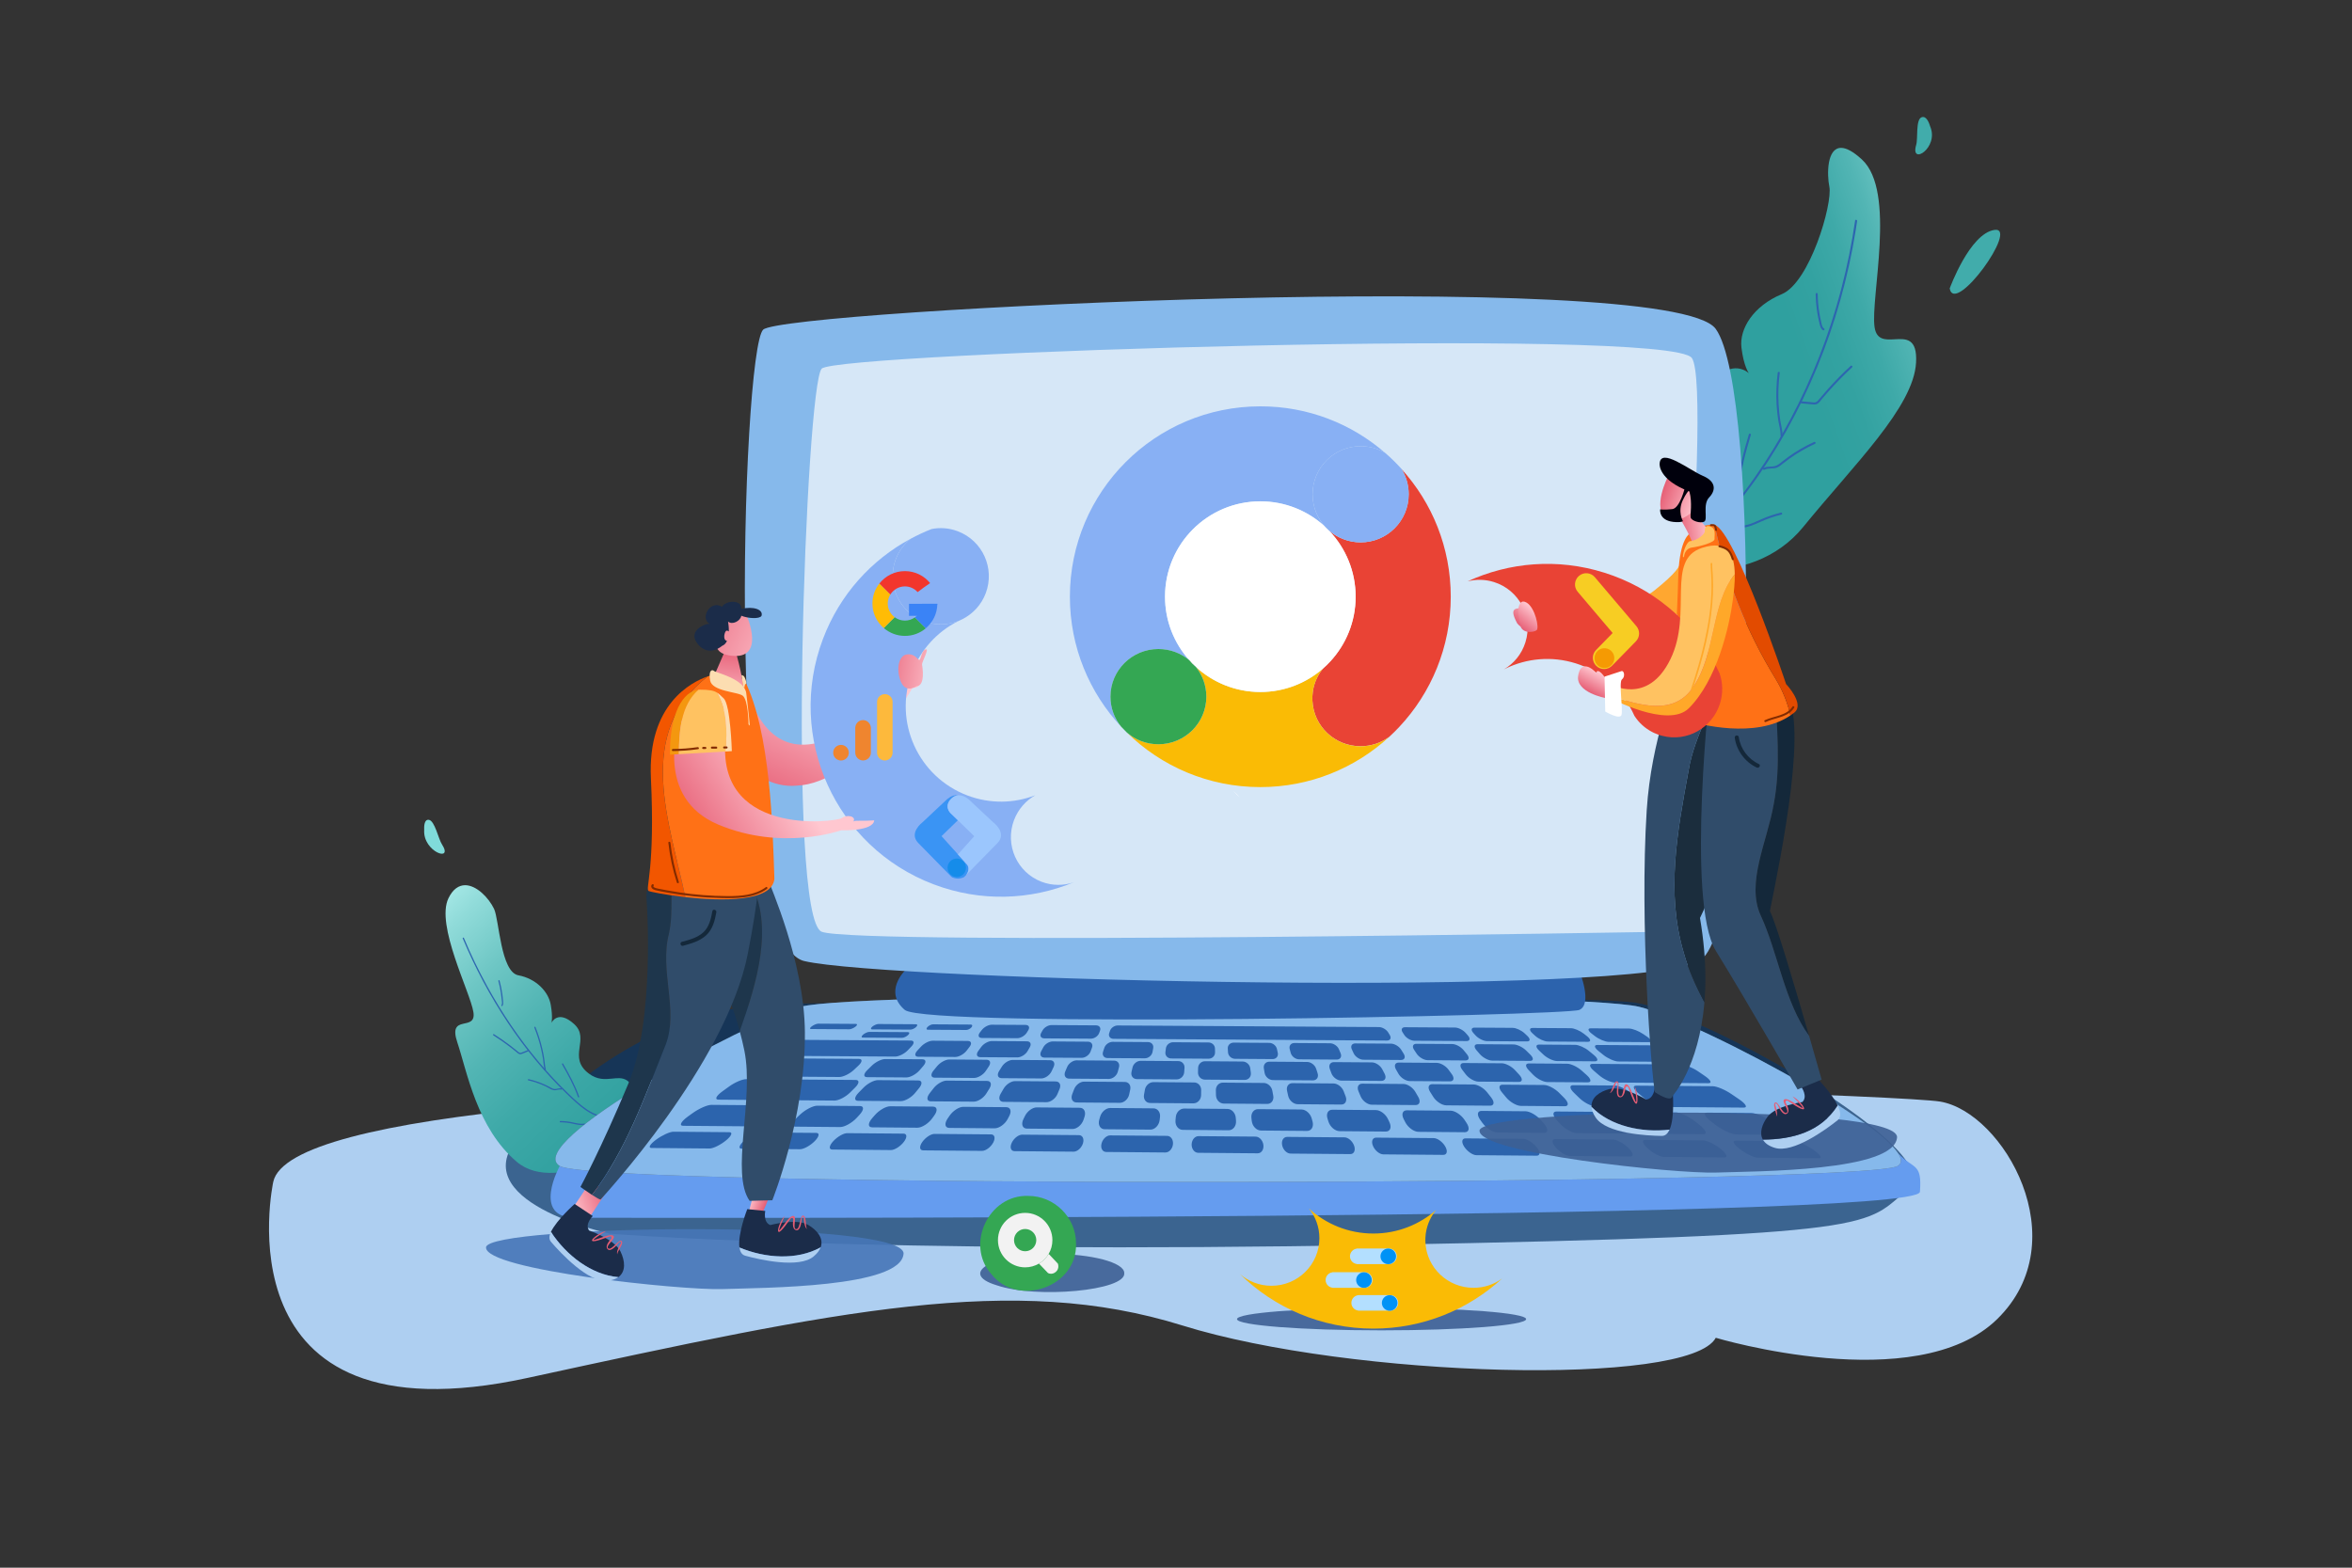 <svg xmlns="http://www.w3.org/2000/svg" xmlns:xlink="http://www.w3.org/1999/xlink" enable-background="new 0 0 6000 4000" viewBox="0 0 6000 4000" id="marketing"><rect x="0" y="0" width="6000" height="4000" fill="#333333" stroke="none"/><path fill="#aecff1" d="M697.1 3015.5s-148.2 673.4 649.2 500.2c797.5-173.2 1239.9-267.6 1669.7-133.8 429.9 133.8 1293.3 157.4 1361 31.5 0 0 511.5 153.5 717.4-47.2 205.9-200.7 16-528.5-145.2-555.5s-4173.8-159-4252.1 204.8"></path><g opacity=".38"><defs><path id="a" d="M533.8 2614.9H5338V3695H533.8z"></path></defs><clipPath id="b"><use overflow="visible" xlink:href="#a"></use></clipPath><g clip-path="url(#b)"><defs><path id="c" d="M533.8 2614.9H5338V3695H533.8z"></path></defs><clipPath id="d"><use overflow="visible" xlink:href="#c"></use></clipPath></g></g><defs><path id="e" d="M4666.7 476.4c8.7 43.2-49.8 244.4-121.5 274.2-71.8 29.8-108.6 88.2-102.7 136.6 5.9 48.4 19 65.1 19 65.1s-43.6-42.1-95.6 27.5c-52 69.6 70.8 109.4-2.4 189.7-73.2 80.3-182.2-8.5-176.5 150.2 5.7 158.7 281.7 186.2 412.5 25.5 130.9-160.7 282.2-306.7 288.4-420.1 3.4-62.5-25.7-61-54.4-59.4-23.4 1.3-46.4 2.5-51.4-30.8-11.2-74.2 56.2-346.4-32.3-427.9-23.1-21.3-40.4-29.7-53.2-29.7-36.2.1-36.3 67.2-29.9 99.1"></path></defs><clipPath id="f"><use overflow="visible" xlink:href="#e"></use></clipPath><linearGradient id="g" x1="1822.204" x2="1826.374" y1="2777.907" y2="2777.907" gradientTransform="scale(-189.549 189.549) rotate(19.595 8930.253 -3967.024)" gradientUnits="userSpaceOnUse"><stop offset="0" stop-color="#b6f2f0"></stop><stop offset=".304" stop-color="#b6f2f0"></stop><stop offset=".406" stop-color="#90dbd9"></stop><stop offset=".522" stop-color="#6dc6c4"></stop><stop offset=".639" stop-color="#52b5b4"></stop><stop offset=".757" stop-color="#3ea9a8"></stop><stop offset=".876" stop-color="#33a2a1"></stop><stop offset="1" stop-color="#2fa09f"></stop></linearGradient><path fill="url(#g)" d="m5247.9 1379-986.7 351.3-436.5-1226L4811.5 153z" clip-path="url(#f)"></path><g opacity=".38"><defs><path id="h" d="M4032.7 225.3h1009.2v1380.4H4032.7z"></path></defs><clipPath id="i"><use overflow="visible" xlink:href="#h"></use></clipPath><g clip-path="url(#i)"><defs><path id="j" d="M4032.7 225.3h1009.2v1380.4H4032.7z"></path></defs><clipPath id="k"><use overflow="visible" xlink:href="#j"></use></clipPath></g></g><defs><path id="l" d="M4666.7 476.4c8.7 43.2-49.8 244.4-121.5 274.2-71.8 29.8-108.6 88.2-102.7 136.6 5.9 48.4 19 65.1 19 65.1s-43.6-42.1-95.6 27.5c-52 69.6 70.8 109.4-2.4 189.7-73.2 80.3-182.2-8.5-176.5 150.2 5.7 158.7 281.7 186.2 412.5 25.5 130.9-160.7 282.2-306.7 288.4-420.1 3.4-62.5-25.7-61-54.4-59.4-23.4 1.3-46.4 2.5-51.4-30.8-11.2-74.2 56.2-346.4-32.3-427.9-23.1-21.3-40.4-29.7-53.2-29.7-36.2.1-36.3 67.2-29.9 99.1"></path></defs><clipPath id="m"><use overflow="visible" xlink:href="#l"></use></clipPath><path fill="#2d65af" d="M4322.3 1343.4c61.4 1.8 106.3-51.7 139.5-96.5 35.2-47.4 67.1-97.3 96-148.8 29-51.8 54.7-105.3 77.4-160.2 23.1-55.9 42.9-113.2 59.3-171.5 16.7-59.1 29.9-119.1 39.6-179.8 1.2-7.5 2.3-15.1 3.4-22.6.5-3.3-4.5-4.7-5-1.4-17.2 118.7-47.9 235.5-91.6 347.2-42.5 108.6-97.4 212.6-164.5 308.1-19.3 27.5-39.2 55.4-63.5 78.7-24.4 23.3-55.7 42.6-90.5 41.6-3.5-.1-3.5 5.1-.1 5.2" clip-path="url(#m)"></path><path fill="#2d65af" d="M4721.2 933.5c-20.1 18.6-39.4 38.2-57.7 58.6-8.9 9.9-17.1 20.6-26.2 30.4-2.9 3.1-5.6 4.5-9.8 4.4-3.2-.1-6.5-.6-9.7-.9-7.3-.7-14.6-1.3-22-2-3.3-.3-3.3 4.9 0 5.2l23 2.1c5.9.5 12.3 2 17.6-1.2 4.9-3 8.5-8.6 12.1-12.9 4.8-5.7 9.7-11.4 14.7-17 19.5-22 40-43 61.6-63 2.5-2.3-1.2-5.9-3.6-3.7M4547.4 1111.5c.2-12.4-3.7-24.8-5.6-37-2.2-13.9-3.7-28-4.5-42-1.6-27.1-.6-54.3 2.9-81.2.4-3.3-4.8-3.3-5.2 0-3.4 26.9-4.4 54.1-2.9 81.2.8 12.9 2.1 25.7 4 38.5 2 13.3 6.5 27.1 6.2 40.5-.1 3.3 5 3.3 5.1 0M4627.8 1127.7c-23 10.4-44.9 23.1-65.3 37.8-4.8 3.5-9.5 7-14.2 10.7-5.3 4.1-10.4 9-16.6 11.7-10.7 4.6-22.7.7-33.3 6.2-3 1.5-.3 6 2.6 4.5 10.3-5.3 22.5-1.3 33-6 5.3-2.4 9.7-6.1 14.2-9.7 5.5-4.4 11.1-8.7 16.9-12.8 20.5-14.7 42.4-27.4 65.3-37.8 3-1.5.4-5.9-2.6-4.6M4438.1 1241.2c3.1-45 15.6-88.5 28.3-131.6.9-3.2-4-4.6-5-1.4-12.8 43.5-25.4 87.4-28.4 132.9-.3 3.4 4.8 3.4 5.1.1M4543.3 1308c-16.9 4-33.3 9.5-49.2 16.5-16.3 7.1-32.5 15.6-50.5 16.9-3.3.2-3.3 5.4 0 5.2 17.1-1.3 32.7-8.5 48.1-15.4 17.1-7.6 34.7-13.8 52.9-18.2 3.3-.8 1.9-5.8-1.3-5M4653.2 838.1c-5.5-3.1-6.4-12.7-7.7-18.2-1.8-7.6-3.3-15.2-4.5-22.9-2.5-15.5-3.8-31.3-4-47-.1-3.3-5.2-3.3-5.2 0 .3 17.4 1.8 34.7 4.8 51.8 1.5 8.5 3.3 16.9 5.4 25.3 1.5 5.8 3 12.3 8.6 15.5 2.9 1.6 5.5-2.9 2.6-4.5" clip-path="url(#m)"></path><path fill="#41acab" d="M4888.2 369.7c4.9-15.1-1.8-64.9 13.9-70.5 12.1-4.3 18.8 13.5 22 23.9 22.7 54.2-51.8 100.7-35.9 46.6M4973.7 736s51-140.3 114.4-149.4c63.5-9-101.4 219.7-114.4 149.4"></path><g opacity=".7"><defs><path id="n" d="M1290.3 2546.1h3591.1v636.4H1290.3z"></path></defs><clipPath id="o"><use overflow="visible" xlink:href="#n"></use></clipPath><path fill="#0a3666" d="M1555.7 3147.9s-385.1-83.9-227.5-252.1c157.5-168.1 386.1-325.4 647.2-333.4s2018.4-29.9 2196.2-4c177.7 25.9 811.5 386.1 695.9 476.8-115.6 90.7-34 117.1-1344 141.1-1310 23.9-1967.8-28.4-1967.8-28.4" clip-path="url(#o)"></path></g><defs><path id="p" d="M1144 2291.9c-33.2 68.5 55.7 239.4 63.7 290.7 8 51.3-66.1 2.4-41.1 77 25 74.7 49.6 218.9 152.3 305.3 102.7 86.4 336.1-46.7 309-153.5-16.4-64.8-38.8-62.1-66.3-59.3-17.8 1.8-37.7 3.6-59.5-12.9-55.6-41.9 4.5-88-37.4-126.2s-57.9-3.2-57.9-3.2 4-13.2-1.9-46.5c-5.9-33.2-37.4-66.4-82.6-74.8-45.2-8.5-48.9-142-61.9-169.4-13.6-28.4-44.7-60.5-73.9-60.5-15.8.2-30.9 9.4-42.5 33.3"></path></defs><clipPath id="q"><use overflow="visible" xlink:href="#p"></use></clipPath><linearGradient id="r" x1="1825.751" x2="1829.921" y1="2775.132" y2="2775.132" gradientTransform="matrix(169.116 185.786 181.879 -172.502 -812548.375 141701.89)" gradientUnits="userSpaceOnUse"><stop offset="0" stop-color="#b6f2f0"></stop><stop offset=".13" stop-color="#b6f2f0"></stop><stop offset=".258" stop-color="#90dbd9"></stop><stop offset=".402" stop-color="#6dc6c4"></stop><stop offset=".548" stop-color="#52b5b4"></stop><stop offset=".696" stop-color="#3ea9a8"></stop><stop offset=".845" stop-color="#33a2a1"></stop><stop offset="1" stop-color="#2fa09f"></stop></linearGradient><path fill="url(#r)" d="m1402.7 1981.8 639.4 702.3-679.3 644.2L723.5 2626z" clip-path="url(#q)"></path><g opacity=".38"><defs><path id="s" d="M984.2 2106.1h796.5v1038.4H984.2z"></path></defs><clipPath id="t"><use overflow="visible" xlink:href="#s"></use></clipPath><g clip-path="url(#t)"><defs><path id="u" d="M984.2 2106.1h796.5v1038.4H984.2z"></path></defs><clipPath id="v"><use overflow="visible" xlink:href="#u"></use></clipPath></g></g><defs><path id="w" d="M1144 2291.9c-33.2 68.5 55.7 239.4 63.7 290.7 8 51.3-66.1 2.4-41.1 77 25 74.7 49.6 218.9 152.3 305.3 102.7 86.4 336.1-46.7 309-153.5-16.4-64.8-38.8-62.1-66.3-59.3-17.8 1.8-37.7 3.6-59.5-12.9-55.6-41.9 4.5-88-37.4-126.2s-57.9-3.2-57.9-3.2 4-13.2-1.9-46.5c-5.9-33.2-37.4-66.4-82.6-74.8-45.2-8.5-28.4-139.1-42.7-175.1-7.5-18.9-50.6-52.8-88.3-52.8-18.9.2-36.3 8.5-47.3 31.3"></path></defs><clipPath id="x"><use overflow="visible" xlink:href="#w"></use></clipPath><path fill="#2d65af" d="M1556.8 2845.4c-20.6 6.6-41.9-2.9-58.9-14.2-17.3-11.5-32.5-26.1-47.5-40.4-26.8-25.6-52.1-52.8-75.9-81.2-50.3-59.8-94.1-125-131.8-193.5-21.9-39.8-41.6-80.8-59.2-122.7-.8-1.9-4-1.1-3.1.9 31.7 75.4 70.2 148 115.7 216.1 43.2 64.6 92.5 125.3 148.4 179.3 16.3 15.7 32.8 31.8 51.8 44.4 17.7 11.8 40 21.4 61.4 14.5 2-.7 1.2-3.8-.9-3.2" clip-path="url(#x)"></path><path fill="#2d65af" d="M1258.5 2641.6c15.6 9.9 30.7 20.5 45.3 31.8 3.7 2.9 7.3 5.8 11 8.7 3.1 2.5 6.3 6 10.1 7.4 2.9 1 5.3 0 8-1.1 4.8-2 9.6-3.9 14.4-5.9 1.9-.8 1.1-3.9-.9-3.1-4.3 1.7-8.5 3.5-12.8 5.2-2.8 1.2-5.1 2.6-8.4 1.5-1.8-.7-3.3-2.4-4.8-3.6-6.4-5.2-12.8-10.3-19.3-15.3-13.2-10-26.9-19.5-40.9-28.4-1.9-1.2-3.5 1.6-1.7 2.8M1392.6 2728.9c-2.6-9-2.8-18.8-4.3-28-1.4-8.9-3.1-17.7-5.2-26.5-4.3-18.3-10-36.2-17-53.6-.8-1.9-3.9-1.1-3.1.9 7 17.4 12.7 35.3 17 53.6 2.1 8.8 3.8 17.6 5.2 26.5 1.4 9.2 1.6 19 4.3 28 .5 2 3.7 1.1 3.1-.9M1347.7 2756.6c15.5 3.5 30.5 8.8 44.8 15.6 6.3 3 12.7 7.8 19.5 9.3 6.7 1.5 13-3 19.6-1.2 2 .6 2.9-2.6.9-3.1-6.8-1.8-12.9 2.6-19.6 1.2-4.1-.8-7.9-3.4-11.5-5.3-3.3-1.7-6.7-3.4-10.1-5-13.7-6.3-28-11.3-42.7-14.6-2.1-.5-3 2.7-.9 3.1M1477.5 2798.1c-10.3-29.6-25.6-57-41-84.1-1-1.8-3.9-.2-2.8 1.6 15.3 26.9 30.4 54 40.6 83.4.7 1.9 3.9 1.1 3.2-.9M1429.4 2863.6c11.1 0 22 1.4 32.9 3.8 9.6 2.1 19.4 4.4 29.2 2.5 2.1-.4 1.2-3.5-.9-3.1-10.4 2-20.8-1.2-30.9-3.3-10-2.1-20.2-3.2-30.4-3.2-2 .1-2 3.3.1 3.3M1281.5 2566.6c2.8-3.4 2.2-8.1 1.9-12.2-.4-5.7-1-11.3-1.8-17-1.6-12-4.1-23.8-7.2-35.4-.6-2-3.7-1.2-3.1.9 2.7 10.1 5 20.3 6.5 30.7.8 5.4 1.5 10.7 2 16.2.3 3.8 2.1 11.4-.5 14.6-1.4 1.5.9 3.8 2.2 2.2" clip-path="url(#x)"></path><path fill="#80dbda" d="M1127.5 2154.5c-8.9-13.1-18.3-60.7-33.6-62.7-11.8-1.5-12.2 16.3-11.8 26.6-3 55 75.8 83.2 45.4 36.1"></path><path fill="#659cef" d="M1428 2975s-73.3 132.1 39.5 132.1 3424.6 8.9 3430.3-66.1c5.6-75-15.3-56-55.5-98.2-40.2-42.1-3392.1-31.4-3414.3 32.2"></path><path fill="#4a627c" d="M4181.2 2568.8c-163.6-39.5-1995.4-39.5-2138.3 0-142.8 39.5-710.9 347.9-615 406.2 95.9 58.3 3330.6 50.8 3413.3 0 82.9-50.8-496.4-366.7-660-406.2"></path><path fill="#86b9eb" d="M4181.2 2568.8c-163.6-39.5-1995.4-39.5-2138.3 0-142.8 39.5-710.9 347.9-615 406.2 95.9 58.3 3330.6 50.8 3413.3 0 82.9-50.8-496.4-366.7-660-406.2"></path><path fill="#2c63ad" d="M4028.9 2576.8c-34.8 15-1666.2 46.5-1720.8 0-54.5-46.5 0-99.7 0-99.7h1720.8s34.8 84.6 0 99.7"></path><path fill="#86b9eb" d="M2051.4 2452.1c205.9 49.8 2150.5 96.5 2287.8-3.2 137.3-99.7 154.2-1450 37.6-1609.8C4260.2 679.2 2002 790.7 1947 841c-55 50.2-101.5 1561.2 104.4 1611.1"></path><g opacity=".1"><defs><path id="y" d="M1747.4 250.3h2860.8v2055.9H1747.4z"></path></defs><clipPath id="z"><use overflow="visible" xlink:href="#y"></use></clipPath><g clip-path="url(#z)"><defs><path id="A" d="M1747.4 250.3h2860.8v2055.9H1747.4z"></path></defs><clipPath id="B"><use overflow="visible" xlink:href="#A"></use></clipPath></g></g><path fill="#d6e7f7" d="M2096.2 2377.4c90.6 35.7 2150.2 0 2150.2 0S4371.9 993.5 4316 913.5c-55.8-80-2179.3-13.8-2219.8 27.1-40.5 40.9-90.6 1401.1 0 1436.8"></path><g opacity=".5"><defs><path id="C" d="M1893.3 721.6H4483V2544H1893.3z"></path></defs><clipPath id="D"><use overflow="visible" xlink:href="#C"></use></clipPath><g clip-path="url(#D)"><defs><path id="E" d="M1893.3 721.6H4483V2544H1893.3z"></path></defs><clipPath id="F"><use overflow="visible" xlink:href="#E"></use></clipPath></g></g><path fill="#2c64ad" d="m4427.6 2910.4 149 1.3c9.5.1 31.1 9.6 48.6 21.5 17.9 12.2 24.6 22.2 14.7 22.1l-155.4-1.4c-9.9-.1-30.9-10.2-46.6-22.3-15.3-11.9-19.8-21.3-10.3-21.2M4197.1 2908.5l148.4 1.3c9.5.1 28.9 9.6 43.7 21.4 15.1 12.1 19.6 22.1 9.7 22l-154.8-1.4c-9.9-.1-28.6-10.2-41.5-22.2-12.6-11.9-15-21.2-5.5-21.1M3967.4 2906.5l147.9 1.2c9.4.1 26.7 9.5 38.8 21.3 12.4 12.1 14.6 22 4.8 21.9l-154.1-1.4c-9.8-.1-26.2-10.1-36.5-22.1-10-11.7-10.3-21-.9-20.9M3738.7 2904.6l147.3 1.2c9.4.1 24.5 9.5 34 21.2 9.7 12 9.7 21.9-.1 21.8l-153.5-1.3c-9.8-.1-23.9-10.1-31.5-22.1-7.4-11.6-5.6-20.9 3.8-20.8M3510.8 2902.7l146.7 1.2c9.4.1 22.4 9.4 29.2 21.1 7 12 4.8 21.8-5 21.7l-152.9-1.3c-9.7-.1-21.6-10-26.5-22-4.7-11.6-.9-20.8 8.5-20.7M3283.7 2900.8l146.2 1.2c9.3.1 20.2 9.4 24.4 21.1 4.3 11.9-.1 21.7-9.8 21.6l-152.3-1.3c-9.7-.1-19.4-10-21.5-21.9-2.2-11.6 3.7-20.8 13-20.7M3057.6 2898.9l145.6 1.2c9.3.1 18.1 9.4 19.7 21 1.6 11.9-4.9 21.6-14.6 21.6l-151.7-1.3c-9.7-.1-17.1-10-16.7-21.8.5-11.7 8.4-20.8 17.7-20.7M2832.2 2897l145.1 1.2c9.3.1 16 9.3 15 20.9-1 11.8-9.7 21.6-19.3 21.5l-151.1-1.3c-9.6-.1-14.9-9.9-11.8-21.7 3-11.6 12.9-20.7 22.1-20.6M2607.7 2895.1l144.6 1.2c9.2.1 13.9 9.3 10.4 20.8-3.6 11.8-14.4 21.5-24 21.4l-150.6-1.3c-9.6-.1-12.7-9.9-7-21.6 5.5-11.5 17.4-20.6 26.6-20.5M2384.1 2893.2l144 1.2c9.2.1 11.8 9.3 5.7 20.8-6.2 11.7-19.1 21.4-28.7 21.3l-150-1.3c-9.6-.1-10.5-9.8-2.2-21.6 8.2-11.5 22-20.5 31.2-20.4M2161.3 2891.3l143.5 1.2c9.2.1 9.8 9.2 1.2 20.7-8.8 11.7-23.8 21.3-33.4 21.2l-149.4-1.3c-9.5-.1-8.3-9.8 2.6-21.5 10.5-11.4 26.4-20.4 35.5-20.3M1939.3 2889.4l142.9 1.2c9.1.1 7.7 9.2-3.4 20.6-11.4 11.7-28.5 21.2-38 21.1L1892 2931c-9.5-.1-6.1-9.8 7.3-21.4 13.1-11.3 30.9-20.2 40-20.2M1718.2 2887.6l142.4 1.2c9.1.1 5.7 9.2-7.9 20.5-13.9 11.6-33.1 21.2-42.5 21.1l-148.2-1.3c-9.4-.1-3.9-9.7 11.9-21.3 15.5-11.4 35.2-20.3 44.3-20.2M4355.2 2839l113 .9c11.1.1 35.1 10.4 54.1 23.3l11.6 7.9c19.8 13.5 26.8 24.6 15.1 24.5l-119.7-1c-11.7-.1-35.9-11.4-53.5-24.8l-10.3-7.9c-16.9-12.8-21.3-23-10.3-22.9M4162.7 2837.5l112.7.9c11 .1 32.9 10.4 49.3 23.2l10 7.9c17.1 13.4 21.8 24.6 10.2 24.5l-119.3-1c-11.7-.1-33.5-11.3-48.4-24.7l-8.7-7.9c-14.4-12.9-16.8-23-5.8-22.9M3970.8 2836l112.3.9c11 .1 30.8 10.3 44.6 23.2l8.4 7.8c14.4 13.4 16.9 24.5 5.2 24.4l-118.9-1c-11.6-.1-31.2-11.3-43.4-24.7l-7.1-7.8c-11.7-12.8-12-22.9-1.1-22.8M3779.6 2834.5l112 .9c11 .1 28.7 10.3 39.8 23.1l6.8 7.8c11.7 13.4 11.9 24.4.3 24.3l-118.5-1c-11.6-.1-28.9-11.2-38.4-24.6l-5.6-7.8c-9-12.7-7.4-22.8 3.6-22.7M3588.9 2833l111.6.9c10.9.1 26.6 10.3 35.2 23l5.2 7.8c9 13.3 7 24.3-4.5 24.2l-118.1-1c-11.5-.1-26.6-11.2-33.4-24.5l-4-7.8c-6.5-12.7-2.9-22.7 8-22.6M3398.9 2831.5l111.3.9c10.9.1 24.5 10.2 30.5 22.9l3.7 7.8c6.3 13.3 2.2 24.2-9.4 24.1l-117.7-1c-11.5-.1-24.3-11.2-28.4-24.4l-2.4-7.7c-4.1-12.7 1.5-22.7 12.4-22.6M3209.4 2830l110.9.9c10.9.1 22.4 10.2 25.9 22.9l2.1 7.7c3.6 13.2-2.7 24.2-14.2 24.1l-117.3-1c-11.5-.1-22-11.1-23.5-24.3l-.9-7.7c-1.5-12.7 6.2-22.7 17-22.6M3020.6 2828.5l110.6.9c10.8.1 20.3 10.2 21.3 22.8l.6 7.7c1 13.2-7.5 24.1-18.9 24l-116.9-1c-11.4-.1-19.8-11.1-18.6-24.3l.7-7.7c.8-12.5 10.4-22.4 21.2-22.4M2832.3 2827.1l110.2.9c10.8.1 18.3 10.1 16.7 22.7l-1 7.7c-1.7 13.1-12.3 24-23.7 23.9l-116.5-1c-11.4-.1-17.5-11.1-13.8-24.2l2.2-7.7c3.6-12.5 15.1-22.4 25.9-22.3M2644.6 2825.6l109.9.9c10.8.1 16.2 10.1 12.2 22.7l-2.5 7.7c-4.3 13.1-17 23.9-28.4 23.8l-116.1-1c-11.3-.1-15.3-11-9-24.1l3.7-7.6c6-12.6 19.5-22.5 30.2-22.4M2457.5 2824.1l109.5.9c10.7.1 14.2 10.1 7.6 22.6l-4 7.6c-6.9 13.1-21.7 23.8-33.1 23.7l-115.8-1c-11.3-.1-13.1-11-4.2-24l5.2-7.6c8.7-12.4 24.1-22.3 34.8-22.2M2271 2822.7l109.2.9c10.7.1 12.2 10 3.2 22.5l-5.5 7.6c-9.4 13-26.4 23.8-37.7 23.7l-115.4-1c-11.3-.1-10.9-11 .6-23.9l6.7-7.6c10.9-12.5 28.3-22.3 38.9-22.2M2085.1 2821.2l108.8.9c10.7.1 10.2 10-1.3 22.4l-7 7.6c-12 13-31.1 23.7-42.3 23.6l-115-1c-11.2-.1-8.7-10.9 5.3-23.9l8.2-7.6c13.4-12.3 32.7-22.1 43.3-22M1814.9 2819.1l198.6 1.6c10.6.1 8.3 10-5.6 22.4l-8.5 7.6c-14.5 12.9-35.6 23.6-46.8 23.5l-209.8-1.7c-11.2-.1-5.6-10.9 12.1-23.7l10.4-7.5c17.1-12.6 39.1-22.3 49.6-22.2M4174.2 2770.1l194.9 1.4c10.3.1 31.6 8.9 47.9 20.1l19.4 13.2c17.3 11.7 22.7 21.4 11.8 21.3l-206.9-1.6c-10.9-.1-31.4-9.8-45.6-21.5l-15.9-13.2c-13.5-11.1-15.9-19.8-5.6-19.7M4013.3 2768.9l106 .8c10.2.1 29 8.9 42.2 20l15.7 13.1c13.9 11.7 16.7 21.3 5.8 21.2l-112.5-.9c-10.8-.1-29.6-9.8-41.6-21.5l-13.5-13.1c-11.5-11-12.3-19.7-2.1-19.6M3833.5 2767.6l105.7.8c10.2.1 27.1 8.9 38.1 19.9l13 13.1c11.5 11.6 12.3 21.2 1.5 21.2l-112.2-.9c-10.8-.1-27.6-9.8-37.2-21.4l-10.9-13.1c-9.2-11-8.2-19.7 2-19.6M3654.2 2766.3l105.4.8c10.2.1 25.3 8.9 34 19.9l10.3 13.1c9.2 11.6 8 21.2-2.8 21.1l-111.8-.9c-10.8-.1-25.5-9.8-32.8-21.3l-8.2-13c-7-11.2-4.3-19.8 5.9-19.7M3475.4 2765l105 .8c10.1.1 23.5 8.8 29.9 19.8l7.6 13c6.8 11.6 3.7 21.1-7 21l-111.5-.9c-10.7-.1-23.5-9.7-28.4-21.3l-5.5-13c-4.7-10.9-.2-19.5 9.9-19.4M3297.2 2763.7l104.7.8c10.1.1 21.6 8.8 25.8 19.8l5 13c4.4 11.5-.6 21-11.3 21l-111.1-.9c-10.7-.1-21.5-9.7-24.1-21.2l-2.9-13c-2.4-11 3.8-19.6 13.9-19.5M3119.5 2762.4l104.4.8c10.1.1 19.8 8.8 21.8 19.7l2.4 12.9c2.1 11.5-4.8 21-15.5 20.9l-110.8-.9c-10.7-.1-19.5-9.7-19.8-21.1l-.3-12.9c-.2-10.9 7.7-19.5 17.8-19.4M2942.3 2761.1l104.1.8c10 .1 18 8.8 17.8 19.6l-.2 12.9c-.2 11.5-9 20.9-19.7 20.8l-110.4-.9c-10.6-.1-17.6-9.6-15.5-21.1l2.3-12.9c1.9-10.7 11.6-19.3 21.6-19.2M2765.6 2759.8l103.8.8c10 .1 16.2 8.7 13.8 19.6l-2.8 12.9c-2.5 11.4-13.2 20.9-23.8 20.8l-110.1-.9c-10.6-.1-15.6-9.6-11.3-21l4.9-12.8c4.2-11 15.5-19.5 25.5-19.4M2589.5 2758.5l103.5.8c10 .1 14.5 8.7 9.9 19.5l-5.4 12.8c-4.8 11.4-17.4 20.8-28 20.7l-109.7-.9c-10.6-.1-13.6-9.6-7-20.9l7.5-12.8c6.2-10.8 19.2-19.3 29.2-19.2M2414.8 2757.2l103.2.8c10 .1 12.7 8.7 6 19.5l-8 12.8c-7.1 11.4-21.5 20.7-32 20.6l-109.4-.8c-10.5-.1-11.7-9.5-2.8-20.9l10-12.8c8.4-10.8 23.1-19.2 33-19.2M2239.7 2756l102.9.8c9.9.1 10.9 8.7 2.1 19.4l-10.5 12.8c-9.3 11.3-25.6 20.7-36.1 20.6l-109.1-.8c-10.5-.1-9.8-9.5 1.3-20.8l12.5-12.7c10.6-11 27-19.4 36.9-19.3M1903.6 2753.5l279.3 2c9.9.1 9.4 8.6-1.5 19.4l-12.8 12.7c-11.4 11.3-29.3 20.6-39.8 20.5l-295.9-2.3c-10.4-.1-6.1-9.5 9.3-20.7l17.4-12.6c14.6-10.7 34.2-19.1 44-19M4062.7 2714.5l226 1.5c9.6.1 28.8 7.9 43.2 17.6l17 11.6c15.1 10.3 19.3 18.7 9.2 18.6l-239.1-1.7c-10.1-.1-28.2-8.6-40-18.8l-13.4-11.5c-11.3-9.7-12.4-17.3-2.9-17.3M3900.4 2713.4l97.5.7c9.6.1 26 7.8 36.9 17.5l12.9 11.5c11.5 10.2 12.8 18.6 2.6 18.5l-103.1-.7c-10.1-.1-26.5-8.6-36.3-18.8l-11.1-11.5c-9.3-9.6-9-17.2.6-17.2M3734.2 2712.3l97.2.7c9.5.1 24.4 7.8 33.4 17.5l10.6 11.5c9.4 10.2 9 18.6-1.1 18.5l-102.8-.7c-10.1-.1-24.7-8.5-32.5-18.7l-8.8-11.5c-7.4-9.8-5.6-17.4 4-17.3M3568.4 2711.2l97 .7c9.5.1 22.8 7.8 29.8 17.4l8.3 11.4c7.4 10.2 5.3 18.5-4.8 18.4l-102.5-.7c-10-.1-23-8.5-28.7-18.6l-6.5-11.4c-5.4-9.7-2.1-17.3 7.4-17.2M3403.1 2710l96.7.7c9.5.1 21.2 7.8 26.3 17.4l6 11.4c5.3 10.1 1.6 18.4-8.4 18.4l-102.2-.7c-10-.1-21.2-8.5-25-18.6l-4.2-11.4c-3.5-9.7 1.3-17.2 10.8-17.2M3238.3 2708.9l96.4.7c9.5.1 19.6 7.7 22.8 17.3l3.7 11.4c3.3 10.1-2.1 18.4-12.1 18.3l-101.9-.7c-10-.1-19.5-8.5-21.2-18.5l-1.9-11.4c-1.6-9.6 4.7-17.2 14.2-17.1M3073.9 2707.8l96.2.7c9.4.1 18.1 7.7 19.3 17.3l1.5 11.3c1.3 10.1-5.7 18.3-15.7 18.3l-101.6-.7c-10-.1-17.8-8.4-17.5-18.5l.3-11.3c.2-9.6 8.1-17.2 17.5-17.1M2910 2706.7l95.9.7c9.4.1 16.5 7.7 15.8 17.2l-.8 11.3c-.7 10-9.4 18.3-19.3 18.2l-101.3-.7c-9.9-.1-16.1-8.4-13.8-18.4l2.6-11.3c2.1-9.6 11.5-17.1 20.9-17M2746.5 2705.5l95.6.7c9.4.1 15 7.7 12.4 17.2l-3 11.3c-2.7 10-13 18.2-22.9 18.2l-101-.7c-9.9-.1-14.4-8.4-10.1-18.4l4.8-11.3c4-9.5 14.8-17 24.2-17M2583.4 2704.4l95.4.7c9.4.1 13.4 7.7 9 17.2l-5.3 11.3c-4.7 10-16.6 18.2-26.5 18.1l-100.7-.7c-9.9-.1-12.7-8.4-6.5-18.3l7-11.2c6-9.7 18.3-17.1 27.6-17.1M2421.7 2703.3l95.1.7c9.3.1 11.9 7.6 5.6 17.1l-7.5 11.2c-6.6 10-20.1 18.1-30 18.1l-100.5-.7c-9.8-.1-11.1-8.3-2.9-18.3l9.2-11.2c7.9-9.5 21.6-16.9 31-16.9M2258.2 2702.2l94.9.6c9.3.1 10.4 7.6 2.2 17.1l-9.7 11.2c-8.6 9.9-23.7 18.1-33.5 18l-100.2-.7c-9.8-.1-9.4-8.3.8-18.2l11.4-11.2c9.6-9.4 24.8-16.9 34.1-16.8M1975.6 2700.3l215.6 1.5c9.3.1 8.8 7.6-1.2 17l-11.9 11.2c-10.5 9.9-27.2 18-37 18l-227.6-1.6c-9.8-.1-6.5-8.3 7-18.1l15.3-11.1c12.8-9.6 30.5-17 39.8-16.9M4074.8 2666.3l143 .9c9 .1 26.5 7 39.2 15.6l15 10.2c13.3 9 16.6 16.5 7 16.4l-150.8-1c-9.5-.1-26.5-7.6-37.8-16.6l-12.7-10.2c-10.7-8.6-11.9-15.4-2.9-15.3M4058.1 2623.8l97.8.6c8.5 0 24.5 6.2 35.8 13.9l9.3 6.3c11.8 8 14.2 14.6 5.2 14.5l-102.4-.7c-8.9-.1-24.7-6.7-35.1-14.7l-8.2-6.3c-9.9-7.5-10.9-13.6-2.4-13.6M3909.7 2622.9l97.5.6c8.5 0 23.2 6.2 33 13.9l8 6.3c10.1 8 11.3 14.5 2.3 14.5l-102.1-.7c-8.9-.1-23.4-6.7-32.1-14.6l-6.9-6.3c-8.4-7.7-8.2-13.7.3-13.7M3761.7 2622l97.3.6c8.5.1 22 6.2 30.2 13.9l6.7 6.3c8.5 8 8.4 14.5-.6 14.4l-101.9-.7c-8.9-.1-22-6.7-29.2-14.6l-5.7-6.3c-6.7-7.6-5.3-13.6 3.2-13.6M3584.5 2621l127.1.8c8.5 0 20.7 6.2 27.4 13.8l5.5 6.3c6.9 7.9 5.5 14.4-3.4 14.4l-133-.8c-8.9-.1-20.4-6.6-25.6-14.6l-4.1-6.3c-5.2-7.7-2.4-13.7 6.1-13.6M2851.4 2616.5l666.3 4.1c8.5 0 19 6.2 23.7 13.8l3.8 6.3c4.8 7.9 1.7 14.4-7.2 14.3l-697.3-4.4c-8.7-.1-13.7-6.6-11.1-14.4l2.1-6.2c2.6-7.6 11.4-13.5 19.7-13.5M3926.3 2665.3l91.9.6c9 .1 24.7 6.9 35.1 15.5l12.4 10.2c11 9 12.4 16.4 2.8 16.4l-96.8-.7c-9.5-.1-25.1-7.6-34.6-16.6l-10.8-10.2c-9.1-8.5-9-15.2 0-15.2M3769.6 2664.3l91.6.6c9 .1 23.2 6.9 32 15.5l10.3 10.2c9.2 9 9.1 16.4-.4 16.3l-96.6-.7c-9.5-.1-23.5-7.5-31.3-16.5l-8.7-10.1c-7.3-8.6-5.8-15.3 3.1-15.3M3613.4 2663.3l91.4.6c9 .1 21.8 6.9 28.8 15.5l8.3 10.1c7.4 9 5.8 16.3-3.7 16.3l-96.3-.7c-9.4-.1-22-7.5-27.9-16.5l-6.7-10.1c-5.6-8.5-2.8-15.3 6.1-15.2M3457.6 2662.3l91.1.6c8.9.1 20.4 6.9 25.7 15.4l6.3 10.1c5.6 8.9 2.5 16.3-6.9 16.2l-96-.7c-9.4-.1-20.5-7.5-24.6-16.4l-4.7-10.1c-3.9-8.4.2-15.2 9.1-15.1M3302.2 2661.3l90.9.6c8.9.1 19 6.9 22.6 15.4l4.2 10.1c3.8 8.9-.8 16.2-10.2 16.2l-95.8-.7c-9.4-.1-18.9-7.5-21.3-16.4l-2.6-10c-2.2-8.5 3.3-15.3 12.2-15.2M3147.2 2660.3l90.7.6c8.9.1 17.6 6.9 19.5 15.3l2.2 10c2 8.9-4 16.2-13.4 16.1l-95.5-.7c-9.4-.1-17.4-7.5-18-16.3l-.6-10c-.6-8.4 6.2-15 15.1-15M2992.6 2659.3l90.4.6c8.9.1 16.2 6.8 16.4 15.3l.2 10c.2 8.9-7.2 16.2-16.6 16.1l-95.3-.6c-9.3-.1-15.9-7.4-14.7-16.3l1.3-10c1.3-8.5 9.4-15.1 18.3-15.1M2838.3 2658.3l90.2.6c8.9.1 14.9 6.8 13.4 15.3l-1.8 10c-1.6 8.8-10.4 16.1-19.7 16.1l-95-.6c-9.3-.1-14.4-7.4-11.5-16.2l3.3-10c2.9-8.6 12.3-15.2 21.1-15.2M2685.3 2657.3l90 .6c8.8.1 13.5 6.8 10.4 15.2l-3.7 10c-3.3 8.8-13.6 16.1-22.9 16l-94.7-.6c-9.3-.1-12.9-7.4-8.3-16.2l5.3-9.9c4.4-8.5 15.1-15.1 23.9-15.1M2682.4 2615.5l113.6.7c8.4.1 12.9 6.1 10.2 13.6l-2.3 6.2c-2.9 7.8-12.3 14.2-21.1 14.2l-118.8-.8c-8.7-.1-12.2-6.5-7.8-14.3l3.5-6.2c4.2-7.5 14.4-13.5 22.7-13.4M2530.2 2614.6l86.1.5c8.3.1 11.4 6.1 6.8 13.6l-3.8 6.2c-4.8 7.8-15.8 14.2-24.5 14.1l-90.1-.6c-8.7-.1-10.8-6.5-4.8-14.3l4.8-6.1c5.8-7.6 17.2-13.5 25.5-13.4M2380.3 2613.6l96 .6c4.2 0 5.2 3.1 2.1 6.9-3.1 3.8-9.2 6.9-13.5 6.9l-97.7-.6c-4.3 0-4.8-3.2-1.1-7 3.6-3.8 10-6.8 14.2-6.8M2240.8 2612.8l95.7.6c4.2 0 4.6 3.1.8 6.8-3.8 3.8-10.5 6.9-14.8 6.9l-97.5-.6c-4.3 0-4.2-3.2.2-7 4.5-3.7 11.4-6.7 15.6-6.7M2087.8 2611.9l95.5.6c4.2 0 4 3.1-.6 6.8-4.6 3.8-11.9 6.9-16.2 6.9l-97.3-.6c-4.3 0-3.5-3.1 1.7-6.9 5.1-3.9 12.7-6.9 16.9-6.8M2217.7 2632.9l98.4.6c4.4 0 4.7 3.2.7 7.2-4.1 4-11 7.3-15.4 7.3l-100.2-.6c-4.4 0-4.2-3.3.5-7.4 4.4-3.9 11.6-7.1 16-7.1M2530 2656.3l89.7.6c8.8.1 12.1 6.8 7.3 15.2l-5.7 9.9c-5.1 8.8-16.8 16-26 16l-94.5-.6c-9.3-.1-11.4-7.4-5-16.2l7.3-9.9c6.1-8.4 18.1-15 26.9-15M2379.5 2655.4l89.5.6c8.8.1 10.8 6.8 4.3 15.1l-7.6 9.9c-6.8 8.8-19.9 16-29.1 15.9l-94.2-.6c-9.2-.1-10-7.4-1.9-16.1l9.2-9.9c7.8-8.4 21.1-15 29.8-14.9M2039.3 2653.2l284.3 1.8c8.8.1 9.5 6.8 1.5 15.1l-9.5 9.9c-8.4 8.8-22.8 15.9-32.1 15.9l-299.2-2c-9.2-.1-6.7-7.3 5.2-16l13.5-9.8c11.4-8.4 27.6-15 36.3-14.9"></path><path fill="#e65e75" d="M3375.5 1705.3c6.5-5.7 12.6-11.6 18.3-17.9-6.7 5.3-12.9 11.3-18.3 17.9m-341.9-21c5.4 6 11 11.8 16.9 17.2-5.1-6.3-10.8-12-16.9-17.2"></path><path fill="#e94335" d="M3700.9 1522.5c0 128.6-50 245.6-131.6 332.5-8.2 8.7-16.7 17.2-25.5 25.2-20.4 15-45.7 23.8-73.1 23.8-66 0-119.7-51.4-122.7-115.8-.1-1.9-.2-3.8-.2-5.8 0-1.8 0-3.6.1-5.5.2-3.6.5-7.2.9-10.7.2-1.4.4-2.8.6-4.3 3.5-21.3 12.7-40.7 26-56.7 6.5-5.7 12.6-11.6 18.3-17.9 40-43.3 64.4-101.2 64.4-164.9 0-64.6-25.2-123.4-66.4-167l-.1-.1c-1.1-1.1-2.2-2.3-3.3-3.4 21.8 19.7 50.7 31.9 82.5 31.9 67.8 0 122.7-54.9 122.7-122.7 0-23.7-6.7-45.8-18.4-64.6 78.3 86.3 125.8 200.6 125.8 326"></path><path fill="#fabb05" d="M3543.7 1880.3c-86.5 79.5-201.9 128-328.6 128-132.8 0-253.1-53.2-340.8-139.6 21.5 18.8 49.8 30.3 80.8 30.3 67.6 0 122.3-54.4 122.3-121.5 0-28.7-10.1-55.2-26.9-76 43.3 39.9 101.1 64.2 164.6 64.2 61.5 0 117.5-22.8 160.4-60.3-13.3 16-22.4 35.4-26 56.7-.2 1.4-.5 2.9-.6 4.3-.5 3.5-.8 7.1-.9 10.7-.1 1.8-.1 3.6-.1 5.5s0 3.8.2 5.8c3 64.4 56.8 115.8 122.7 115.8 27.2 0 52.5-8.9 72.9-23.9"></path><path fill="#88b0f4" d="M3533.5 1155.6c-18.3-10.9-39.6-17.1-62.4-17.1-67.7 0-122.7 54.9-122.7 122.7 0 32.6 12.7 62.2 33.4 84.2-1.2-1.1-2.3-2.2-3.5-3.2-43.2-39.1-100.4-62.9-163.2-62.9-134.3 0-243.2 108.9-243.2 243.2 0 62.2 23.3 118.9 61.7 161.9-21.2-17.7-48.6-28.3-78.5-28.3-67.6 0-122.3 54.4-122.3 121.5 0 29.3 10.5 56.2 27.8 77.2-81.4-86.9-131.3-203.8-131.3-332.2 0-268.3 217.5-485.8 485.8-485.8 121.8-.2 233.2 44.7 318.4 118.8"></path><path fill="#fff" d="M3458.3 1522.5c0 63.6-24.4 121.5-64.4 164.9-6.7 5.3-12.9 11.4-18.3 17.9-42.8 37.6-98.9 60.3-160.4 60.3-63.5 0-121.3-24.3-164.6-64.2-5-6.3-10.7-12-16.9-17.2-38.4-43-61.7-99.7-61.7-161.9 0-134.3 108.9-243.2 243.2-243.2 62.8 0 120.1 23.8 163.2 62.9 1.2 1.1 2.3 2.1 3.5 3.2.2.1.3.3.5.5 1.8 1.9 3.8 3.8 5.8 5.7l.5.5c1.1 1.1 2.2 2.3 3.3 3.4l.1.1c41 43.7 66.2 102.5 66.2 167.1"></path><path fill="#fff" d="M3050.5 1701.5c-5.9-5.4-11.6-11.2-16.9-17.2 6.1 5.2 11.8 10.9 16.9 17.2M3393.8 1687.4c-5.8 6.3-11.9 12.3-18.3 17.9 5.4-6.6 11.6-12.6 18.3-17.9"></path><path fill="#88b0f4" d="M3593.8 1261.2c0 67.8-54.9 122.7-122.7 122.7-31.8 0-60.8-12.1-82.5-31.9l-.5-.5c-2-1.8-3.9-3.7-5.8-5.7l-.5-.5c-20.7-22-33.4-51.6-33.4-84.2 0-67.8 54.9-122.7 122.7-122.7 22.8 0 44.1 6.2 62.4 17.1 14.8 12.8 28.8 26.5 41.9 41 11.7 18.9 18.4 41 18.4 64.7"></path><path fill="#fff" d="M3393.8 1687.4c-5.8 6.3-11.9 12.3-18.3 17.9 5.4-6.6 11.6-12.6 18.3-17.9"></path><path fill="#34a753" d="M3077.4 1777.5c0 67.1-54.8 121.5-122.3 121.5-31 0-59.2-11.4-80.8-30.3-4.6-4.5-9.1-9.2-13.6-13.9l-.1-.1c-17.4-21-27.8-47.9-27.8-77.2 0-67.1 54.8-121.5 122.3-121.5 29.9 0 57.3 10.6 78.5 28.3 5.4 6 11 11.8 16.9 17.2 16.9 20.8 26.9 47.3 26.9 76"></path><path fill="#fff" d="M3050.5 1701.5c-5.9-5.4-11.6-11.2-16.9-17.2 6.1 5.2 11.8 10.9 16.9 17.2M3162.9 2035c-5.9-5.4-11.6-11.2-16.9-17.2 6.2 5.2 11.9 10.9 16.9 17.2"></path><g opacity=".9"><defs><path id="G" d="M3774.3 2838.9h1065.2v153H3774.3z"></path></defs><clipPath id="H"><use overflow="visible" xlink:href="#G"></use></clipPath><path fill="#3d5f93" d="M4839.4 2902.1c-6.2 87.1-357.3 86.2-461.5 89.7-104.2 3.5-607.6-49.3-603.6-107.2 4-57.9 1071.3-69.6 1065.1 17.5" clip-path="url(#H)"></path></g><path fill="#1b2c49" d="M4060.1 2824.6c-1.8-24.3 20.9-39.7 46.5-46.1 34.2-8.6 92.7 27 92.7 27 20.2-1.8 22.2-31 22.2-31l45.4 8.1s6.4 67.8-7.8 99.7c-70.6 8.3-150-8.5-199-57.7"></path><path fill="#aecff1" d="M4259.1 2882.2c-4.4 9.8-10.7 16.2-19.8 16.1-38.6-.4-141-6.1-168.4-46.4-6.9-10.1-10.2-19.2-10.8-27.4 49 49.3 128.4 66.1 199 57.7"></path><path fill="#e65e75" d="M4170.4 2772.9s7.5 48.9 1.6 37c-5.8-12-13.5-42.2-23.2-43.3-9.7-1.1-5.7 33.5-16.1 30.5-10.3-3 1.8-37.6-7.6-38.2-9.4-.6-13.3 30.6-19.3 29.8 6 1.8 14.1-17 16.1-23.9 2-6.9 5.8-1.3 4.8 3.4s-6.4 31.1 5.9 31.5c12.3.4 13.7-22.2 14.2-24.2s4.5-5.8 7-.9c2.4 4.8 13.8 42.1 20.3 41.6s2.3-33.9-3.7-43.3"></path><path fill="#304c6a" d="M4307.9 1964.3c14.9-89.2 66.2-161.9 83.1-247.6-63-12.4-113.9-10.7-116.3 23.6 0 0-62.3 145.5-73.9 327.2-18.4 289.3 11.8 672 20.9 719.2 44.7 28.6 44.5 10.3 44.5 10.3s67.9-72.7 81.8-239.5c-21.1-40.3-40.3-81.6-52.6-126.2-45.8-154.2-16.7-308.5 12.5-467"></path><path fill="#1b2d3d" d="M4347.1 2422.4c-2.2-25.3-5.6-52-10.4-80.1 5-10.3 10.7-22.9 16.9-37.1 65.5-150.1 188-493.3 173.8-548.7-10.2-3.7-20.8-7.5-31.5-11.1-15.5-5.2-31.4-10.2-47.2-14.6-19.7-5.6-39.2-10.4-57.7-14-16.9 85.7-68.2 158.3-83.1 247.6-29.2 158.5-58.4 312.8-12.5 467.1 12.3 44.6 31.5 85.9 52.6 126.2 3.3-39.8 3.6-84.7-.9-135.3"></path><path fill="#aecff1" d="M4688 2820.7c7.4 15.6 9.6 29.8-.3 37.7-30.2 24-113.1 84.4-159.8 70.5-16-4.8-25.7-12.2-30.7-21.2 75.7-.2 148.1-20 190.8-87"></path><path fill="#1b2c49" d="M4509 2849.5c21-28.2 88.9-37.7 88.9-37.7 14.6-14.2-2.4-38.1-2.4-38.1l40.3-22.4s37 37.5 52.1 69.4c-42.7 66.9-115.1 86.7-190.8 87.1-9.6-17.2-1.9-39.7 11.9-58.3"></path><path fill="#14283a" d="M4524.8 2051.9c-16.7 95.9-70.9 200.2-33.4 283.6 43.6 93 60.9 222.3 123.7 307.8-34.3-119.1-86-294-100.1-318.5 28-139 104.2-507 33.7-562.4-6.8-.9-13.2-1.9-19.5-3 2.2 96.1 14.8 192.5-4.4 292.5"></path><path fill="#304c6a" d="M4491.4 2335.5c-37.5-83.4 16.7-187.7 33.4-283.6 19.2-100 6.6-196.4 4.5-292.5-117.8-20.6-150.8-77-164.6-30.1 0 0-65.1 571.5 12.6 697.1 77.6 125.6 208.4 353.4 208.4 353.4l61.3-25.1s-13.4-47.7-31.8-111.5c-62.9-85.4-80.2-214.8-123.8-307.7"></path><path fill="#e65e75" d="M4572.8 2797.5s35.2 34.8 23.4 28.6c-11.8-6.1-36.1-25.8-44.5-20.8-8.4 5 15.4 30.3 5.4 34.1s-21-31.2-29-26c-7.9 5.2 7.7 32.5 2.3 35.4 5.9-2.2 1.1-22-1.4-28.8-2.5-6.7 3.9-4.5 5.9-.2 2 4.4 13.5 28.8 23.6 21.7 10.1-7.1-2.3-26-3.1-27.9-.8-1.9.2-7.3 5-4.9 4.8 2.4 36.2 25.5 41.2 21.2 5-4.2-18.3-28.5-28.8-32.4"></path><path fill="#ffa730" d="M4399.2 1462.5c-5.1-18.5-13.9-70-62.6-58.6-48.8 11.5-52.1 13.3-49.7 25.6 2.3 12.3-11.1 33-67.3 77.7-73.7 58.6-280.9 48.9-280.9 48.9s2.4 35.6 17 34.9c14.6-.6 212.2 51.9 297.1-6.2 84.8-58.2 151.5-103.8 146.4-122.3"></path><path fill="#ff7116" d="M4373.9 1339.1c-1.7-.5-3.3-.7-4.8-.4-27.5 0-51.4 13.8-55.4 19.1-4 5.3-27.9 14.1-32.2 106.9-1.9 108.6-22.9 359.4 15.9 372 37.4 12.1 181.1 49.2 270-11.2-7.1-32.2-19.7-63.9-38.6-94.6-76.1-124.3-125.3-252.5-154.9-391.8"></path><path fill="#e24b00" d="M4556.3 1745.4s-129.7-390-182.4-406.3c29.6 139.4 78.8 267.5 154.9 391.7 18.9 30.7 31.4 62.5 38.6 94.6 3.5-2.4 6.9-4.8 10.2-7.5 26.9-22-21.3-72.5-21.3-72.5"></path><defs><path id="I" d="M4274.8 1304.1s39.9 64.2 43.2 85c34.7-3.1 47.3-23.6 45.1-30.9-42.5-49.5-57.8-73.1-60.2-83.2-.4-1.6-1.4-2.3-2.9-2.3-7.6.1-26.9 19.7-25.2 31.4"></path></defs><clipPath id="J"><use overflow="visible" xlink:href="#I"></use></clipPath><linearGradient id="K" x1="1796.279" x2="1800.449" y1="2808.155" y2="2808.155" gradientTransform="rotate(173.972 21306.73 27523.393) scale(19.712)" gradientUnits="userSpaceOnUse"><stop offset="0" stop-color="#ffc7d0"></stop><stop offset="1" stop-color="#e65e75"></stop></linearGradient><path fill="url(#K)" d="M4364.2 1263.1 4261 1274l13.1 124.7 103.3-10.9z" clip-path="url(#J)"></path><defs><path id="L" d="M4255.3 1215.7s-42.4 80.9-3.4 110.1c36.4 14 85.3-28.7 90.4-62.5-33.5-40-62.9-50.5-77.6-50.5-5 0-8.2 1.2-9.4 2.9"></path></defs><clipPath id="M"><use overflow="visible" xlink:href="#L"></use></clipPath><linearGradient id="N" x1="1816.789" x2="1820.959" y1="2814.228" y2="2814.228" gradientTransform="rotate(-159.316 17961.245 38096.03) scale(24.06)" gradientUnits="userSpaceOnUse"><stop offset="0" stop-color="#ffc7d0"></stop><stop offset="1" stop-color="#e65e75"></stop></linearGradient><path fill="url(#N)" d="m4384.2 1228.7-155.1-58.6L4171 1324l155.1 58.6z" clip-path="url(#M)"></path><path fill="#00000c" d="M4233.7 1183.6s-3.8 40.5 76 70.4c8.1 30.2 1.3 59.2 3.4 66.9 2.1 7.7 24.3 15.4 34.4 10 10.1-5.4-4.9-43.5 12.6-61.7 17.5-18.2 17.8-40.9-16.4-55.2-34.1-14.5-108.3-74.1-110-30.4"></path><path fill="#00000c" d="M4298.6 1242.7s-12.7 54-32.5 56.3c-19.8 2.3-31 .7-31 .7s-4.5 31.4 41.5 32.5c14.2.6 16.6-2.6 16.6-2.6s-14.5-24.1 0-54.1c14.6-30 23.4-29.9 23.4-29.9s-10.3-24-18-2.9"></path><defs><path id="O" d="M3888.5 1552c-22.7-.5-39.8-1.6-17.8 38.9.8 1.5 2.4 1.6 3 3 7.2 9.8 24.7 6.5 36.2 2.6 43.1-27.3 23.5-45.9-6.5-45.9-4.7-.1-9.8.4-14.9 1.4"></path></defs><clipPath id="P"><use overflow="visible" xlink:href="#O"></use></clipPath><linearGradient id="Q" x1="1796.867" x2="1801.037" y1="2783.56" y2="2783.56" gradientTransform="rotate(128.391 25564.163 16332.382) scale(15.259)" gradientUnits="userSpaceOnUse"><stop offset="0" stop-color="#ffc7d0"></stop><stop offset="1" stop-color="#e65e75"></stop></linearGradient><path fill="url(#Q)" d="m3888.9 1499.7-66 83.3 89.9 71.3 66.1-83.4z" clip-path="url(#P)"></path><path fill="#fff" d="m3938.3 1535.2-25.5 12.6 14.8 51.7s27.5 9.1 28 .7c.6-8.3-17.7-48.4-13.1-52.9 4.6-4.6.1-14.2-4.2-12.1"></path><path fill="#e94335" d="M4092.6 1461.2c122.7 38.5 219.3 121.3 277.8 225.2 5.9 10.4 11.4 21.1 16.4 31.9 8.2 23.9 9.1 50.7.9 76.8-19.8 62.9-84.9 98.8-147.3 82.4-1.9-.5-3.7-1-5.6-1.6-1.7-.5-3.5-1.1-5.2-1.7-3.4-1.2-6.7-2.6-10-4.1-1.3-.6-2.6-1.3-3.9-1.9-19.3-9.8-35.1-24.3-46.3-41.8-3.5-7.8-7.3-15.5-11.6-22.9-29.3-51.2-77.3-91.8-138-110.9-61.7-19.4-125.3-12.9-179.2 13.3l-.1.1-4.2 2.1c25.4-14.8 45.6-38.9 55.1-69.2 20.3-64.7-15.6-133.5-80.3-153.8-22.6-7.1-45.7-7.3-67.1-1.8 105.7-48.6 228.9-59.7 348.6-22.1"></path><path fill="#f7cd23" d="m4112.6 1698.4 60.6-62c10.4-10.6 10.9-27.3 1.4-38.6l-106.1-125.1c-10.3-12.1-28.4-13.6-40.5-3.3-12.1 10.3-13.6 28.4-3.3 40.5l89.2 105.2-42.3 43.3c-11.1 11.3-10.9 29.5.5 40.6 11.2 11 29.4 10.8 40.5-.6z"></path><path fill="#f59a03" d="M4100.5 1655.1c13.3 4.2 20.7 18.4 16.5 31.7-4.2 13.3-18.4 20.7-31.7 16.5-13.3-4.2-20.7-18.4-16.5-31.7 4.2-13.3 18.4-20.7 31.7-16.5"></path><path fill="#ffa829" d="m4106.4 1774.6-.3 5.6s148.9 80.3 202.4 26.7c71.5-71.7 103-206.8 112.2-277.4 2.7-20.8 5.1-43.4 4.8-64.2-61.7 76.8-46.9 199-105.1 286.3-49.8 76.7-138.4 47.7-214 23"></path><path fill="#ffc261" d="M4342.2 1397.8c-93.9 30.2-23.2 165.5-80.8 283.9-58.5 120.5-153.6 63.7-153.6 63.7l-1.5 29.2c75.5 24.6 164.2 53.7 214-23 58.2-87.3 43.5-209.5 105.1-286.3-.5-49.7-16.9-88.9-83.2-67.5"></path><defs><path id="R" d="M4025.8 1725c-5.7 42.2 69.8 56 69.8 56 12.7.9 11.1-28.2 9.4-33.8-1.6-5-19-34.9-28.5-34.9-5.3 0-4 4.4-2.1 8-8-10.6-20-20-30.2-20-8.6-.1-15.9 6.5-18.4 24.7"></path></defs><clipPath id="S"><use overflow="visible" xlink:href="#R"></use></clipPath><linearGradient id="T" x1="1797.811" x2="1801.981" y1="2795.811" y2="2795.811" gradientTransform="scale(-14.176 14.176) rotate(61.185 3017.232 -305.446)" gradientUnits="userSpaceOnUse"><stop offset="0" stop-color="#ffc7d0"></stop><stop offset="1" stop-color="#e65e75"></stop></linearGradient><path fill="url(#T)" d="m4142.8 1719.2-55 99.9-102.2-56.2 55-100z" clip-path="url(#S)"></path><path fill="#fff" d="m4136.3 1712.4-43 14 1.7 89.1s37.4 22.1 41.5 8.6c4.1-13.6-7.3-84.5 1.2-90.7 8.7-6.2 5.8-23.3-1.4-21"></path><path fill="#ffc261" d="M4296.2 1419.7s.9-20.1 20.5-22.7c19.6-2.6 58-13 57.2-21.9-.8-8.9 4.6-26.1-10.6-31.6s-14.4 8.5-14.4 13-15.2 22.2-38.6 24.5c-8.9 4.2-17.1 28.3-17.1 38.7.4 4.8 3 0 3 0"></path><path fill="#822b00" d="M4572.6 1803c-15 23.6-47.6 23.7-70.6 34.7-3 1.5-.4 5.9 2.6 4.5 24.3-11.6 56.6-11.5 72.5-36.5 1.8-2.9-2.7-5.5-4.5-2.7M4385.5 1396.2c7.7 2.1 15.9 4.4 21.7 10.1 5.8 5.7 8.4 13.7 10.8 21.2 1 3.2 6.1 1.8 5-1.4-2.7-8.4-5.7-17.2-12.2-23.5-6.5-6.4-15.5-9.1-24-11.4-3.2-1-4.5 4.1-1.3 5M4364.7 1342.2c1.8-.1 3.5-.1 5.3.1.5.1-.2 0 .1 0 .2 0 .3.1.5.1.4.1.7.1 1.1.3.1 0 .3.1.5.2-.6-.4 0 0 .1.1s.4.4.2.1l.1.1c-.2-.3.1.2.2.3 0 .1.3.7.1.2.1.4.3.7.4 1.1.3.8.5 1.7.8 2.5.2.8.4 1.7.6 2.6.1.4.2.8.2 1.2 0 .2.1.5.1.7 0 .1.1.8 0 .3.2 1.3 1.1 2.7 2.6 2.6 1.3-.1 2.8-1.2 2.6-2.6-.3-2.1-.7-4.2-1.2-6.3-.6-2-1.2-4.3-2.6-5.9-1.3-1.5-3.2-2.1-5.1-2.3-2.2-.3-4.3-.4-6.5-.3-1.4.1-2.7 1.1-2.6 2.6-.1 1 1 2.4 2.5 2.3"></path><path fill="#14283a" d="M4425.5 1883c4.6 32.4 26.4 61.6 56 75.4 6 2.8 11.3-6.2 5.3-9-27.5-12.8-47-39.1-51.2-69.1-.4-2.8-3.9-4.3-6.4-3.6-3.1.7-4.1 3.5-3.7 6.3"></path><path fill="#ffa829" d="M4363.9 1438.3c-.2 7.6.6 15.2 1.1 22.8.8 13 1.3 25.9 1.1 38.9-.5 46.7-7.8 93.1-18.1 138.5-9.2 40.4-20.9 80.1-34.1 119.3-.9 2.5 3.2 3.6 4 1.1 21-62.3 38.6-126.2 47.2-191.4 4.5-33.9 6.3-68 4.2-102.1-.5-9-1.7-18.1-1.4-27.1.2-2.7-3.9-2.7-4 0"></path><g opacity=".9"><defs><path id="U" d="M2500.5 3199.3h367.6v97.6h-367.6z"></path></defs><clipPath id="V"><use overflow="visible" xlink:href="#U"></use></clipPath><path fill="#3d5f93" d="M2868 3248.2c5.6 44.9-224.6 66.1-325.8 31.1-98.9-30-9.8-81.4 141.9-80 100.4-.1 184.2 22 183.9 48.9" clip-path="url(#V)"></path></g><path fill="#34a753" d="M2745 3172.8c3.7 111.6-149.4 164.2-216.7 77.3-65.8-74.4-6.5-202.1 94.4-198.7 66.7-.3 122.5 54.7 122.3 121.4"></path><path fill="#f2f2f2" d="M2615.2 3094.7c-38.4 0-69.4 31.1-69.4 69.5s31.1 69.5 69.4 69.5c12.8 0 24.8-3.5 35.2-9.6 10.3-6 18.8-14.6 24.8-24.8 6.1-10.3 9.5-22.3 9.5-35.1 0-38.4-31.1-69.5-69.5-69.5m0 97.9c-15.7 0-28.4-12.7-28.4-28.4s12.7-28.4 28.4-28.4 28.4 12.7 28.4 28.4-12.7 28.4-28.4 28.4"></path><path fill="#f2f2f2" d="M2693.3 3245.4c-10.4 8.6-19.9 2.7-19.9 2.7s-14.3-15-23-24c10.3-6 18.8-14.6 24.8-24.8l23.5 24.9s4.9 12.6-5.4 21.2"></path><g opacity=".9"><defs><path id="W" d="M3155.5 3337.2h737.6v57.2h-737.6z"></path></defs><clipPath id="X"><use overflow="visible" xlink:href="#W"></use></clipPath><path fill="#3d5f93" d="M3893.2 3365.8c0 15.8-165.1 28.6-368.8 28.6-203.7 0-368.8-12.8-368.8-28.6s165.1-28.6 368.8-28.6c203.6 0 368.8 12.8 368.8 28.6" clip-path="url(#X)"></path></g><path fill="#fabb05" d="M3832.1 3262c-86.5 79.5-201.9 128-328.6 128-132.8 0-253.1-53.2-340.8-139.6 21.5 18.8 49.8 30.3 80.8 30.3 67.6 0 122.3-54.4 122.3-121.5 0-28.7-10.1-55.2-26.9-76 43.3 39.9 101.1 64.2 164.6 64.2 61.5 0 117.5-22.8 160.3-60.3-13.3 16-22.4 35.4-26 56.7-.2 1.4-.5 2.9-.7 4.3-.5 3.5-.8 7.1-.9 10.7-.1 1.8-.1 3.6-.1 5.5s0 3.8.2 5.8c3 64.4 56.8 115.8 122.7 115.8 27.4 0 52.7-8.9 73.1-23.9"></path><path fill="#b3dfff" d="M3563.2 3205.5c0-11-8.9-19.9-19.9-19.9h-82.1v.3c-9.8 1.2-17.4 9.5-17.4 19.6 0 10.1 7.6 18.4 17.4 19.6v.3h82.1c11 0 19.9-8.9 19.9-19.9"></path><path fill="#0092f6" d="M3541.5 3185.7c-11 0-19.9 8.9-19.9 19.9s8.9 19.9 19.9 19.9c11 0 19.9-8.9 19.9-19.9s-8.9-19.9-19.9-19.9"></path><path fill="#b3dfff" d="M3501.1 3266c0-11-8.9-19.9-19.9-19.9h-82.1v.3c-9.8 1.2-17.4 9.5-17.4 19.6 0 10.1 7.6 18.4 17.4 19.6v.3h82.1c11 0 19.9-8.9 19.9-19.9"></path><path fill="#0092f6" d="M3479.5 3246.2c-11 0-19.9 8.9-19.9 19.9s8.9 19.9 19.9 19.9c11 0 19.9-8.9 19.9-19.9s-9-19.9-19.9-19.9"></path><path fill="#b3dfff" d="M3566.8 3324.4c0-11-8.9-19.9-19.9-19.9h-82.1v.2c-9.8 1.2-17.4 9.5-17.4 19.6 0 10.1 7.6 18.4 17.4 19.6v.3h82.1c11 .1 19.9-8.8 19.9-19.8"></path><path fill="#0092f6" d="M3545.1 3304.6c-11 0-19.9 8.9-19.9 19.9s8.9 19.9 19.9 19.9c11 0 19.9-8.9 19.9-19.9s-8.9-19.9-19.9-19.9"></path><g opacity=".9"><defs><path id="Y" d="M1239.8 3136.3H2305v152.9H1239.8z"></path></defs><clipPath id="Z"><use overflow="visible" xlink:href="#Y"></use></clipPath><path fill="#4676b7" d="M2305 3198.9c-6.1 87.1-357.2 86.6-461.4 90.2-104.2 3.6-607.7-48.6-603.7-106.6 3.9-57.9 1071.2-70.8 1065.1 16.4" clip-path="url(#Z)"></path></g><defs><path id="aa" d="M1456.2 3089.9c5.2 4 43.1 23.5 43.1 23.5l47.4-72.5-39.2-27.9-51.3 76.9z"></path></defs><clipPath id="ab"><use overflow="visible" xlink:href="#aa"></use></clipPath><linearGradient id="ac" x1="1759.715" x2="1763.885" y1="2774.679" y2="2774.679" gradientTransform="scale(24.384 -24.384) rotate(19.617 9299.577 -3592.716)" gradientUnits="userSpaceOnUse"><stop offset="0" stop-color="#ffc7d0"></stop><stop offset="1" stop-color="#e65e75"></stop></linearGradient><path fill="url(#ac)" d="m1424.4 3024.4 112.1-39.9 41.9 117.7-112 39.9z" clip-path="url(#ab)"></path><defs><path id="ad" d="M1908 3100.8s19.5-5.3 31.5 4.9c1.6 1.4 27.5-63.4 27.5-63.4l-37.1-24.8-21.9 83.3z"></path></defs><clipPath id="ae"><use overflow="visible" xlink:href="#ad"></use></clipPath><linearGradient id="af" x1="1747.327" x2="1751.497" y1="2674.346" y2="2674.346" gradientTransform="scale(10.489 -10.489) rotate(-22.056 -6643.32 5206.115)" gradientUnits="userSpaceOnUse"><stop offset="0" stop-color="#ffc7d0"></stop><stop offset="1" stop-color="#e65e75"></stop></linearGradient><path fill="url(#af)" d="m1916.4 2996.9 81.8 33.2-39.5 97.5-81.8-33.2z" clip-path="url(#ae)"></path><path fill="#1e364c" d="M1913 2249.2c-78.2 14.5-172.3 51.9-168.4 76.7 1 6.4 94.8 128.3 142.5 305.2 43.8-122.9 88.7-270 25.9-381.9"></path><path fill="#304c6a" d="M2053.3 2633.3c-1.6-181.3-89.6-373.5-93.8-389.9-14.1.7-29.9 2.7-46.5 5.8 62.8 111.9 17.8 259-25.9 381.9 4.3 16.1 8.3 32.6 11.8 49.6 25.5 124.6-36.2 313 13.4 383.3l57.9-1.5s85-211.5 83.1-429.2"></path><path fill="#1e364c" d="M1706.6 2381.4c12.5-58.4 0-112.6 12.5-171 0-3 0-6.3.1-9.7-43.2 19.9-74.6 50.5-69.6 97.3 0 0 22.3 302.1-46.8 467.3s-122.1 263.2-122.1 263.2 15.4 11.1 29.4 20.3c85.8-111.2 135.7-252.7 188.1-383.8 33.4-87.6-16.6-187.7 8.4-283.6"></path><path fill="#304c6a" d="M1925.5 2163.2s-124.4-.3-206.2 37.5c-.1 3.4-.1 6.7-.1 9.7-12.5 58.4 0 112.6-12.5 171-25 95.9 25 196-8.3 283.6-52.5 131.1-102.4 272.6-188.1 383.8 10.9 7.1 21 13.1 22.1 11.6 2.5-3.4 320.1-345.1 375.3-627.1 54.9-282.1 17.8-270.1 17.8-270.1"></path><defs><path id="ag" d="M2312.2 1727.6c-6.5 17-275.4 324.2-389.8 76.1l-23.3-50.5s-94.5 75.1-81.3 100.9c0 0 90.8 162.1 214.2 150.5 157.7-5.9 295.9-249.7 295.9-249.7s33.5 6 15.2-48.5c-5.6-16.6-10-22.7-13.6-22.7-8.5 0-12.8 32.1-17.3 43.9"></path></defs><clipPath id="ah"><use overflow="visible" xlink:href="#ag"></use></clipPath><linearGradient id="ai" x1="1833.118" x2="1837.288" y1="2768.226" y2="2768.226" gradientTransform="scale(-84.635 84.635) rotate(65.826 3026.427 -41.128)" gradientUnits="userSpaceOnUse"><stop offset="0" stop-color="#ffc7d0"></stop><stop offset="1" stop-color="#e65e75"></stop></linearGradient><path fill="url(#ai)" d="m2498.8 1745.4-230.9 514.4-600.9-269.7 230.9-514.4z" clip-path="url(#ah)"></path><path fill="#88b0f4" d="M2323.2 1374.5c-16.6 13.3-30 31-38.1 52.3-24 63.4 8 134.2 71.4 158.2 30.5 11.5 62.7 10.1 90.6-1.5l-4.2 2.1c-51.9 26.5-94.4 71.6-116.6 130.4-47.5 125.7 15.8 266 141.5 313.6 58.1 22 119.4 20.3 173.2-.5-24 13.6-43.6 35.5-54.2 63.4-23.9 63.2 7.6 133.6 70.4 157.4 27.4 10.4 56.3 10.1 82 1.3-110.1 45.4-237 50.8-357.2 5.3-251-94.9-377.5-375.3-282.6-626.3 43-113.9 124.3-202.2 223.8-255.7"></path><path fill="#88b0f4" d="M2443.3 1355.5c63.4 24 95.3 94.8 71.3 158.2-11.2 29.7-32.8 52.5-59 65.9l-.6.3c-2.4 1.2-4.9 2.4-7.3 3.4l-.6.3c-27.9 11.6-60 13-90.6 1.5-63.4-24-95.4-94.8-71.4-158.2 8.1-21.3 21.4-39.1 38.1-52.3 17.2-9.3 35-17.6 53.2-24.7 21.6-4.4 44.7-2.8 66.9 5.6"></path><path fill="#3a83f6" d="M2391.2 1540.6h-39.1c-.3 14.4-7.5 27.1-18.5 34.9l27.8 27.8c18-15 29.5-37.5 29.8-62.7"></path><path fill="#34a753" d="M2333.6 1575.5c-7.1 5-15.8 8-25.2 8-9.8 0-18.8-3.3-26.1-8.7l-27.7 27.7c14.5 12.4 33.3 20 53.9 20 20.2 0 38.7-7.2 53-19.2l-27.9-27.8z"></path><path fill="#ffbc05" d="M2264.7 1539.9c0-8.5 2.5-16.4 6.7-23.2l-28-28c-11.1 14.1-17.8 31.8-17.8 51.1 0 25.1 11.2 47.5 28.9 62.7l27.7-27.7c-10.6-8-17.5-20.6-17.5-34.9"></path><path fill="#f2362d" d="M2308.4 1496.2c13 0 24.5 5.7 32.5 14.6 10.2-8 20.9-15.6 31.8-23-15.2-18.7-38.3-30.6-64.3-30.6-26.4 0-49.8 12.4-65 31.6l28 28c7.7-12.4 21.4-20.6 37-20.6"></path><path fill="#3a83f6" d="M2383.6 1571.4h-64.7v-30.8h72.3z"></path><path fill="#ef852f" d="M2145.4 1900.6c-11 0-19.9 8.9-19.9 19.9 0 11 8.9 19.9 19.9 19.9 11 0 19.9-8.9 19.9-19.9 0-11-8.9-19.9-19.9-19.9M2201.6 1837.4c-10.6 0-19.1 8.3-19.7 18.7h-.1v64.3c0 11 8.9 19.9 19.9 19.9 11 0 19.9-8.9 19.9-19.9v-64.3h-.1c-.8-10.4-9.4-18.7-19.9-18.7"></path><path fill="#fdb93c" d="M2257.3 1771.1c-11 0-19.9 8.9-19.9 19.9v132h.2c1.2 9.8 9.5 17.4 19.6 17.4 10.1 0 18.4-7.6 19.6-17.4h.2v-132c.1-11-8.8-19.9-19.7-19.9"></path><path fill="#3a94f4" d="m2464.7 2232.5-4.8 4.9c-.6.6-1.4.9-2 1.3 0 .1-.1.1-.2.1-2.4 1-7.8 2.8-13.9 3-.1.1-.2.1-.4 0-6.2-.3-11.6-2-13.9-3 0 0-.1 0-.2-.1-.6-.4-1.3-.7-1.9-1.3-.2-.1-.4-.2-.5-.4l-4.4-4.5-80-81.6c-25.3-25.9 10.9-52.9 10.9-52.9l61.1-57.3s13.4-13.4 29.1-11.7c-5.3.6-10.8 2.8-16.2 7.9-21.2 20.2-2.7 37.6-2.7 37.6l18.9 18.4-41.7 40.5 41.7 46.4 23.8 26.6c.1.2 9.1 10.7-2.7 26.1"></path><path fill="#9bc6fd" d="m2544.7 2151-80 81.6c11.7-15.4 2.8-26 2.8-26l-23.8-26.6 41.6-46.4-41.6-40.5-18.9-18.3s-18.5-17.4 2.7-37.6c5.4-5.1 10.9-7.3 16.2-7.9 15.7-1.7 29 11.7 29 11.7l61.1 57.3c0-.2 36.2 26.8 10.9 52.7"></path><path fill="#158cea" d="M2464.3 2214.1c0 13-10.5 23.5-23.5 23.5s-23.5-10.5-23.5-23.5 10.5-23.5 23.5-23.5 23.5 10.5 23.5 23.5"></path><path fill="#f25600" d="M1805.5 1725.8c-41.5 14.4-154 71-145 259.7 11 231-14.5 282.1-6.1 287.7 3 2 43 10.2 93.8 15.9-39.3-189.3-131-417.4 57.3-563.3"></path><path fill="#ff7116" d="M1899.4 1735.7c-53.6-18.9-78.8-14.2-78.8-14.2s-5.7 1.1-15 4.3c-188.3 145.9-96.7 373.9-57.3 563.3 92.7 10.4 221.3 12.5 227.2-46.6-4.4-130.8-9.9-374.4-76.1-506.8"></path><defs><path id="aj" d="M1731.5 1849.2s-62.5 185.9 100.5 254.6c163 68.8 313.5 14.8 313.5 14.8s81.8 3 84.7-25.4c-14.7 1-25.7.9-34 .9-10.7-.1-16.6-.2-19.3 2.1 8.3-12.4-14.8-19.5-29.6-8.9s-334.9 50.4-294.1-219.8c8.3-55 1.6-57.9 1.6-57.9s-120.2 10.7-123.3 39.6"></path></defs><clipPath id="ak"><use overflow="visible" xlink:href="#aj"></use></clipPath><linearGradient id="al" x1="1843.529" x2="1847.699" y1="2771.028" y2="2771.028" gradientTransform="scale(-73.446 73.446) rotate(32.471 5620.286 -1813.3)" gradientUnits="userSpaceOnUse"><stop offset="0" stop-color="#ffc7d0"></stop><stop offset="1" stop-color="#e65e75"></stop></linearGradient><path fill="url(#al)" d="m2394.6 2068-563.9 358.8-326.2-512.6 563.9-358.8z" clip-path="url(#ak)"></path><path fill="#f4970f" d="M1781.7 1759.8c-39 3.5-74.1 61.6-72.5 165.7l22.5-1.3c.4-59.9 5.6-125.5 50-164.4"></path><path fill="#ffc261" d="M1829.4 1767.4c-8.6-5.4-19.4-7.7-44-7.7-1.3 0-2.5.1-3.7.2-44.4 38.9-49.6 104.5-50 164.4l118.9-6.8c5-52.3 4.8-104.4-21.2-150.1"></path><path fill="#fcddb1" d="M1846.2 1782c-6.7-6.4-11.3-11.2-16.9-14.7 26 45.7 26.2 97.8 21.2 150.1l16.4-.9c.1 0-3.5-118.2-20.7-134.5"></path><defs><path id="am" d="m1846.7 1667.1-29 66.8c15.4 32.5 79.2 26.6 79.2 26.6s-1.2-28.9-17.8-89.8c-1.2-5.9-6.6-7.6-12.6-7.6-9.1-.1-19.8 4-19.8 4"></path></defs><clipPath id="an"><use overflow="visible" xlink:href="#am"></use></clipPath><linearGradient id="ao" x1="1834.791" x2="1838.961" y1="2814.137" y2="2814.137" gradientTransform="scale(39.128 -39.128) rotate(86.114 2471.717 427.396)" gradientUnits="userSpaceOnUse"><stop offset="0" stop-color="#ffc7d0"></stop><stop offset="1" stop-color="#e65e75"></stop></linearGradient><path fill="url(#ao)" d="m1810.7 1765.9 7.4-108.2 85.8 5.8-7.3 108.3z" clip-path="url(#an)"></path><defs><path id="ap" d="M1825.7 1626.5c-.8 18.9-1.2 41.8 39.4 46.5 89.5 11 39.8-102.1 39.8-102.1-13.5-10-24.8-14.1-34.3-14.1-34.7 0-44.3 54.8-44.9 69.7"></path></defs><clipPath id="aq"><use overflow="visible" xlink:href="#ap"></use></clipPath><linearGradient id="ar" x1="1846.1" x2="1850.27" y1="2783.554" y2="2783.554" gradientTransform="scale(-78.57 78.57) rotate(-25.769 -5127.289 5493.825)" gradientUnits="userSpaceOnUse"><stop offset="0" stop-color="#ffc7d0"></stop><stop offset="1" stop-color="#e65e75"></stop></linearGradient><path fill="url(#ar)" d="m1930 1734.9-155.3-74.9 74.4-154.1 155.3 74.9z" clip-path="url(#aq)"></path><path fill="#1b2c49" d="M1942.6 1571.5c-5.3 8.3-34.3 6.6-51.5-.4-2.2 13.2-22.7 24.2-33.8 14.9 1.2 7.1 2.2 16.2 1.9 25.2-2.9-2.3-6-3.3-8-.3-4.5 6.5-6.4 23.3 3.4 24.2-2.7 6-6.8 10.7-12.7 12.9 0 0-33.4 30.3-62-4.8-28.5-35.2 23.3-54.1 31-51-26.2-13.6.2-62.9 31-44 10.6-17.6 51.5-18 49.2 5.3 30.9-7.1 56.8 1.7 51.5 18M2093.5 3182.5c8.4-22.8-9.1-43.9-31.9-57.1-30.5-17.7-96.6.4-96.6.4-19-7.3-12.8-36-12.8-36l-45.9-4.7s-24.9 63.4-20 97.9c65.6 27.5 146.6 33.3 207.2-.5"></path><path fill="#aecff1" d="M1886.4 3183c1.5 10.7 5.8 18.5 14.6 21 37.2 10.2 137.2 33.1 174.6 1.9 9.4-7.8 15.1-15.7 17.9-23.3-60.6 33.7-141.6 27.9-207.1.4"></path><path fill="#e65e75" d="M2001.8 3102.5s-20.7 45-11.8 35.1c8.9-9.9 24.6-36.9 34.3-35.2 9.6 1.7-3.7 33.8 7 33.8s8.7-36.6 17.9-34.6 4.3 33.1 10.3 34c-6.3 0-8.8-20.2-8.9-27.4-.1-7.2-5.2-2.8-5.5 1.9-.3 4.8-2.4 31.7-14.3 28.7s-7.1-25.2-7-27.2c.1-2.1-2.8-6.8-6.4-2.8-3.7 4-24.9 36.7-31 34.4-6.3-2.4 7-33.4 15.4-40.7"></path><path fill="#1b2c49" d="M1577.5 3258.6c19.7-14.3 17-41.5 5.5-65.2-15.4-31.7-80.3-53.7-80.3-53.7-11.6-16.6 9.5-37 9.5-37l-46.3-30.7s-45.1 39.8-60.4 71.1c38.9 59.6 102.8 109.6 172 115.5"></path><path fill="#aecff1" d="M1405.4 3143.3c-4.7 9.7-5.5 18.6.4 25.5 25.1 29.3 95.3 104.1 143.7 99.2 12.2-1.2 21.3-4.5 27.9-9.3-69.1-6-133-56-172-115.4"></path><path fill="#e65e75" d="M1546.2 3141s-42.3 25.7-29.4 22.5c12.9-3.2 41-16.8 48.1-10 7.1 6.8-22 25.9-13.1 31.9s27.6-25.5 34.2-18.7c6.5 6.8-14.9 29.9-10.4 33.9-5.2-3.5 4-21.7 7.9-27.7 4-6-2.7-5.3-5.7-1.5-2.9 3.8-19.7 24.9-27.9 15.8-8.2-9.2 8.2-24.8 9.4-26.5 1.2-1.6 1.5-7.2-3.8-5.9-5.3 1.3-41.1 16.5-44.9 11.1-3.8-5.3 24.5-23.5 35.6-24.9"></path><defs><path id="as" d="M2361.4 1656.9c-10.4 3.2-11.8 23.6-15.4 26.7-1.8 1.6-4.3-2.7-9.2-6.9-4.9-4.2-12.1-8.4-23.3-6.9-22.5 2.9-27.9 41.5-14.7 70.9 13.2 29.3 39.4 10 39.4 10 22.9-.7 15-49 14-55.1-1-5.8 17.9-38.9 10.5-38.9-.5 0-.8.1-1.3.2"></path></defs><clipPath id="at"><use overflow="visible" xlink:href="#as"></use></clipPath><linearGradient id="au" x1="1852.355" x2="1856.525" y1="2776.96" y2="2776.96" gradientTransform="scale(-41.988 41.988) rotate(-8.461 -17594.934 14316.712)" gradientUnits="userSpaceOnUse"><stop offset="0" stop-color="#ffc7d0"></stop><stop offset="1" stop-color="#e65e75"></stop></linearGradient><path fill="url(#au)" d="m2368.2 1782.3-99.1-14.7 18.3-123.2 99.1 14.8z" clip-path="url(#at)"></path><path fill="#fcddb1" d="M1909.5 1848.1s-.5-64.2-15.6-73.6c-15.1-9.4-77.3-10.9-82.3-38.1-5-27.3 5.6-28.8 9.7-24.5 4.1 4.4 77.5 19.6 82.4 56.7 4.8 37.1 8.8 79.5 8.8 79.5s.7 6.7-3 0"></path><path fill="#fcddb1" d="M1896.2 1751.9s-4.4-27.7-4.7-29.2c7.6-.5 10.1 10.3 11.5 14.6 1.5 4.3 1 9.5-1 8s-3.2 10.3-3.2 10.3l-2.6-3.7z"></path><path fill="#822b00" d="M1705 2150.2c3.8 34.5 11 68.5 21.7 101.6 1 3.2 6.1 1.8 5-1.4-10.5-32.6-17.7-66.2-21.5-100.2-.4-3.3-5.6-3.3-5.2 0M1716.5 1916.3c21.6-.1 43.2-1.7 64.6-4.9 3.3-.5 1.9-5.5-1.4-5-20.9 3-42 4.6-63.2 4.7-3.4 0-3.4 5.2 0 5.2M1793.8 1911h5.6c.7 0 1.4-.3 1.8-.8.5-.5.8-1.2.8-1.8 0-.7-.3-1.4-.8-1.8-.5-.5-1.1-.8-1.8-.8h-5.6c-.7 0-1.4.3-1.8.8-.5.5-.8 1.2-.8 1.8 0 .7.3 1.4.8 1.8.4.5 1.1.8 1.8.8M1816.1 1910.2h11.1c1.4 0 2.7-1.2 2.6-2.6-.1-1.4-1.1-2.6-2.6-2.6h-11.1c-1.4 0-2.7 1.2-2.6 2.6 0 1.4 1.1 2.6 2.6 2.6M1847.3 1909.8h6.3c.7 0 1.4-.3 1.8-.8.5-.5.8-1.2.8-1.8-.1-1.4-1.1-2.6-2.6-2.6h-6.3c-.7 0-1.4.3-1.8.8-.5.5-.8 1.2-.8 1.8 0 1.4 1.1 2.6 2.6 2.6M1662.9 2257.1c-4.9 6.4 2 12.3 7.9 13.9 10.9 2.9 22.2 4.7 33.3 6.7 22.1 4 44.3 7.1 66.7 9.4 22.8 2.4 45.6 3.8 68.5 4.3 19.7.5 39.4.6 59-2 20.8-2.8 41.2-8.9 58.3-21.4 2.7-2 .1-6.5-2.6-4.5-28.4 20.7-64.6 23.1-98.5 22.9-40.8-.2-81.7-3.3-122-9.3-11.3-1.7-22.6-3.6-33.8-5.7-5.3-1-10.6-2-15.9-3.1-2.9-.6-20.8-2.9-16.3-8.7 1.9-2.5-2.6-5.1-4.6-2.5"></path><defs><path id="av" d="M3873 1561.3s.5 6.4 4.5 31.7c4 25.3 35.7 20.8 42.6 14.8 6.9-6-4-57.4-25.8-70.3-3.3-1.9-6-2.7-8.4-2.7-13.2-.1-12.9 26.5-12.9 26.5"></path></defs><clipPath id="aw"><use overflow="visible" xlink:href="#av"></use></clipPath><linearGradient id="ax" x1="1795.395" x2="1799.565" y1="2778.137" y2="2778.137" gradientTransform="scale(-14.501 14.501) rotate(51.609 3524.571 -693.215)" gradientUnits="userSpaceOnUse"><stop offset="0" stop-color="#ffc7d0"></stop><stop offset="1" stop-color="#e65e75"></stop></linearGradient><path fill="url(#ax)" d="m3967.7 1566.9-61.6 77.8-74.1-58.7 61.6-77.7z" clip-path="url(#aw)"></path><path fill="#14283a" d="M1817.3 2324.9c-3.4 19.1-8.3 40.3-23 53.9-15 13.8-35.5 19.2-54.7 24.3-6.5 1.7-3.7 11.8 2.8 10.1 21.1-5.7 42.9-11.9 59.3-27 16.2-14.9 22.1-37.6 25.7-58.5 1.1-6.6-8.9-9.4-10.1-2.8"></path></svg>